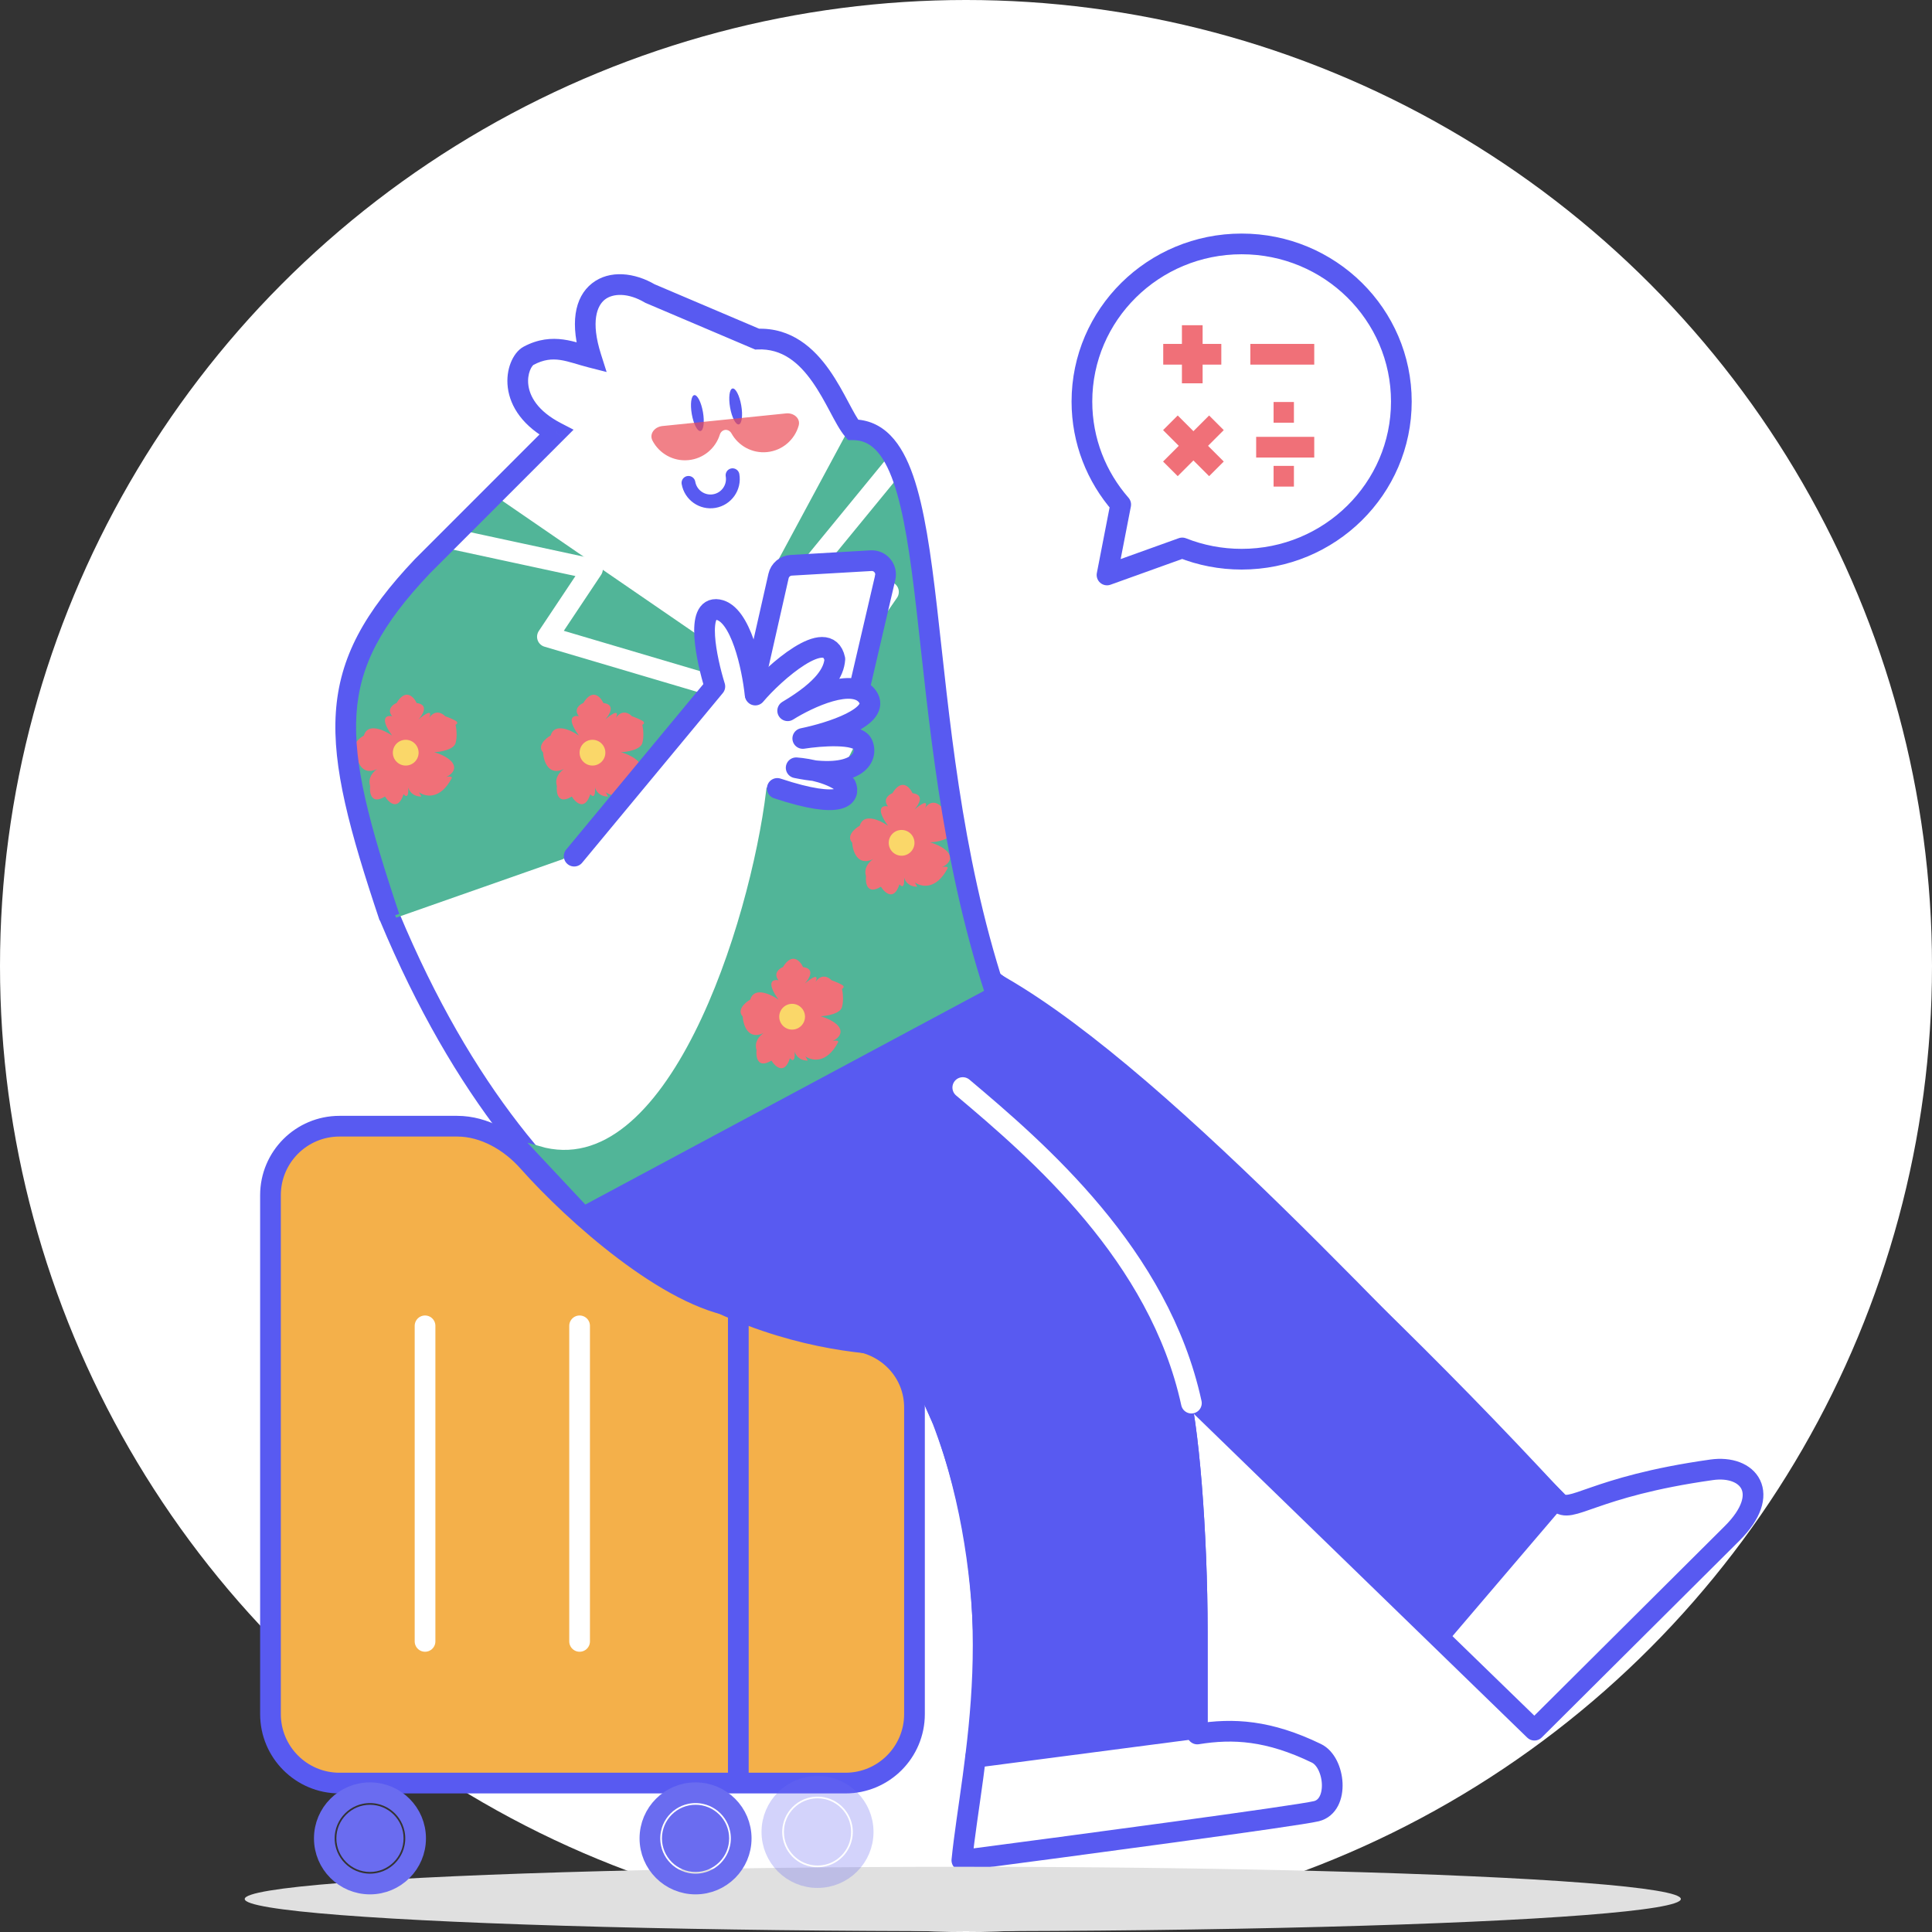 <svg width="280" height="280" viewBox="0 0 280 280" fill="none" xmlns="http://www.w3.org/2000/svg">
<rect x="0" y="0" width="280" height="280" fill="#333333" stroke="none"/>
<circle cx="140" cy="140" r="140" fill="white"/>
<path d="M49.2 163.217H66.256C70.171 163.217 73.931 165.406 76.531 168.335C83.25 175.906 97.012 188.147 107.003 189.45C115.26 192.642 119.994 193.744 123.986 194.327C128.885 195.043 132.534 199.037 132.534 203.987V248.417C132.534 253.94 128.056 258.417 122.534 258.417H107.003H49.2C43.677 258.417 39.2 253.94 39.2 248.417V173.217C39.2 167.694 43.677 163.217 49.2 163.217Z" fill="#F4B04A"/>
<path d="M107.003 258.417H49.2C43.677 258.417 39.2 253.94 39.2 248.417V173.217C39.2 167.694 43.677 163.217 49.2 163.217H66.256C70.171 163.217 73.931 165.406 76.531 168.335C83.25 175.906 97.012 188.147 107.003 189.45M107.003 258.417V189.45M107.003 258.417H122.534C128.056 258.417 132.534 253.94 132.534 248.417V203.987C132.534 199.037 128.885 195.043 123.986 194.327C119.994 193.744 115.26 192.642 107.003 189.45" stroke="#585AF1" stroke-width="3"/>
<path d="M61.6 192.15V237.883" stroke="white" stroke-width="3" stroke-linecap="round"/>
<path d="M84 192.15V237.883" stroke="white" stroke-width="3" stroke-linecap="round"/>
<path d="M142.77 141.736C166.358 154.035 203.003 194.984 225.749 217.626C227.714 219.582 230.533 215.483 248.073 213.014C253.4 212.263 256.87 216.417 251.022 222.238C241.249 231.965 227.855 245.298 222.379 250.749L170.57 200.435M170.57 200.435C172.255 206.026 173.518 222.238 173.518 236.493V251.303C178.713 250.465 183.867 250.749 190.788 254.103C193.513 255.424 194.158 261.65 190.788 262.489C188.092 263.16 155.406 267.52 139.4 269.617C140.804 255.641 147 232.75 136.452 205.466L134.416 200.861C132.833 197.281 129.315 195.03 125.422 194.626C109.675 192.991 77.773 183.927 56.467 132.883M170.57 200.435C168.464 191.63 159.281 169.324 139.4 150.541" stroke="#585AF1" stroke-width="3" stroke-linecap="round" stroke-linejoin="round"/>
<circle cx="129.733" cy="102.683" r="2.667" fill="#F07078"/>
<circle cx="131.734" cy="104.684" r="2.667" fill="#F07078"/>
<circle cx="127.734" cy="104.684" r="2.667" fill="#F07078"/>
<circle cx="128.4" cy="107.35" r="2.667" fill="#F07078"/>
<circle cx="131.066" cy="107.35" r="2.667" fill="#F07078"/>
<circle cx="129.733" cy="105.35" r="1.333" fill="#FAD769"/>
<ellipse cx="139.533" cy="275.216" rx="104.067" ry="4.667" fill="#E0E0E0"/>
<g opacity="0.3">
<circle cx="118.481" cy="265.498" r="6.615" stroke="#6A6CF0" stroke-width="3"/>
<circle cx="118.482" cy="265.497" r="4.869" fill="#6A6CF0"/>
</g>
<circle cx="53.618" cy="266.431" r="6.615" stroke="#6A6CF0" stroke-width="3"/>
<circle cx="100.805" cy="266.431" r="6.615" stroke="#6A6CF0" stroke-width="3"/>
<circle cx="100.805" cy="266.43" r="4.869" fill="#6A6CF0"/>
<circle cx="53.618" cy="266.431" r="4.869" fill="#6A6CF0"/>
<path d="M170.57 200.435C172.255 206.025 173.518 222.238 173.518 236.493V250.483L141.4 254.683C143.412 244.439 144.313 218.159 131.818 194.984C119.21 194.973 95.443 189.407 77.278 167.75C77.18 167.64 77.087 167.529 77 167.417C77.093 167.528 77.185 167.639 77.278 167.75C80.843 171.74 91.398 173.662 107.567 151.317L141.4 140.35C154.311 149.683 189.187 178.15 225.4 217.35L209.067 236.493L170.57 200.435Z" fill="#585AF1"/>
<path d="M170.57 200.435C172.255 206.025 173.518 222.238 173.518 236.493V250.483L141.4 254.683C143.412 244.439 144.313 218.159 131.818 194.984M170.57 200.435C168.464 191.63 159.281 169.324 139.4 150.54M170.57 200.435L209.067 236.493L225.4 217.35C189.187 178.15 154.311 149.683 141.4 140.35L107.567 151.317C90.953 174.277 80.267 171.617 77 167.417C95.2 189.35 119.146 194.973 131.818 194.984M136.452 205.466L131.818 194.984" stroke="#585AF1" stroke-width="3" stroke-linecap="round" stroke-linejoin="round"/>
<path d="M139.533 157.617C150.422 166.794 168 181.883 172.667 203.35" stroke="white" stroke-width="3" stroke-linecap="round"/>
<path d="M78.05 166.6C97.183 172.2 109.2 133.817 111.533 114.684L121.333 115.617L122.733 113.284V111.417L124.6 107.684L123.2 105.351L126 103.017L124.133 98.35L127.866 81.084L113.866 81.55L109.55 94.5L113.4 81.084L123.2 62.884C128.8 61.017 131.133 70.506 131.6 75.484C138.25 128.8 141.244 142.528 143.266 142.684L84.933 173.951L78.05 166.6Z" fill="#51B598" stroke="#51B598"/>
<path d="M124.601 119.667C125.146 117.766 127.554 118.875 128.69 119.667C126.812 117.05 127.908 116.707 128.69 116.863C127.903 115.866 128.791 115.175 129.334 114.954C130.667 112.773 131.833 114.046 132.25 114.954C134.037 115.172 133.171 116.629 132.515 117.33C134.423 115.741 134.345 116.512 134.067 117.097C134.946 115.85 135.973 116.421 136.377 116.863C136.882 117.045 137.93 117.463 138.081 117.681C138.233 117.899 138.018 118.057 137.892 118.109C138.006 118.59 138.165 119.792 137.892 120.758C137.619 121.724 135.708 122.043 134.787 122.082C135.557 122.29 137.195 122.939 137.589 123.874C137.983 124.809 137.046 125.458 136.529 125.665C137.347 125.51 137.4 125.73 137.324 125.86C135.658 129.038 133.474 128.535 132.591 127.886L132.931 128.509C131.629 128.509 131.126 127.626 131.038 127.184C131.129 128.805 130.621 128.509 130.356 128.158C129.569 130.62 128.236 129.418 127.668 128.509C125.668 129.724 125.396 128.002 125.509 126.99C125.157 125.829 125.86 124.985 126.524 124.525C124.311 125.571 123.584 123.423 123.502 122.121C122.624 121.155 123.868 120.083 124.601 119.667Z" fill="#F07078"/>
<circle cx="130.666" cy="122.15" r="1.867" fill="#FAD769"/>
<path d="M132.986 63.35L117.552 82.18L128.764 85.785L116.027 104.258" stroke="white" stroke-width="3" stroke-linecap="round" stroke-linejoin="round"/>
<ellipse rx="0.822" ry="2.641" transform="matrix(-0.985 0.171 0.171 0.985 101.068 59.867)" fill="#585AF1"/>
<ellipse rx="0.822" ry="2.641" transform="matrix(-0.985 0.171 0.171 0.985 106.618 58.905)" fill="#585AF1"/>
<path d="M99.777 69.98C100.083 71.744 101.761 72.926 103.525 72.62C105.289 72.314 106.471 70.636 106.165 68.872" stroke="#585AF1" stroke-width="2" stroke-linecap="round"/>
<path opacity="0.7" fill-rule="evenodd" clip-rule="evenodd" d="M99.803 66.682C97.579 66.91 95.535 65.726 94.562 63.856C94.052 62.876 94.884 61.86 95.983 61.747L104.535 60.873C104.535 60.873 104.535 60.873 104.535 60.873C104.535 60.873 104.535 60.873 104.535 60.873L107.484 60.571C107.484 60.571 107.484 60.571 107.484 60.571C107.484 60.572 107.484 60.572 107.484 60.572L113.929 59.913C115.028 59.8 116.049 60.627 115.748 61.69C115.173 63.718 113.412 65.291 111.187 65.519C109.011 65.741 107.008 64.613 106.011 62.813C105.829 62.484 105.481 62.267 105.107 62.305C104.733 62.344 104.436 62.627 104.324 62.985C103.713 64.95 101.979 66.46 99.803 66.682Z" fill="#EC4C56"/>
<path d="M179.948 81.044C192.732 81.044 203.095 70.815 203.095 58.197C203.095 45.579 192.732 35.35 179.948 35.35C167.163 35.35 156.8 45.579 156.8 58.197C156.8 63.902 158.918 69.119 162.421 73.123L160.437 83.329L171.34 79.412C174.001 80.465 176.906 81.044 179.948 81.044Z" stroke="#585AF1" stroke-width="3" stroke-linejoin="round"/>
<path d="M181.21 51.343H190.47" stroke="#F07078" stroke-width="3"/>
<path d="M168.584 51.343H177.002" stroke="#F07078" stroke-width="3"/>
<path d="M172.793 55.552V47.134" stroke="#F07078" stroke-width="3"/>
<path d="M169.622 67.948L176.294 61.275" stroke="#F07078" stroke-width="3"/>
<path d="M176.295 67.948L169.623 61.275" stroke="#F07078" stroke-width="3"/>
<path d="M182.053 64.811H190.47" stroke="#F07078" stroke-width="3"/>
<path d="M184.578 59.761H187.524" stroke="#F07078" stroke-width="3"/>
<path d="M184.578 69.02H187.524" stroke="#F07078" stroke-width="3"/>
<path d="M101.149 92.05L72.1 72.1C39.433 96.367 51.332 115.617 57.399 133L81.666 124.483L102.549 99.4L101.149 92.05Z" fill="#51B598"/>
<path d="M62.067 77.35L85.867 82.483L79.334 92.283L102.2 99.05" stroke="white" stroke-width="3" stroke-linecap="round" stroke-linejoin="round"/>
<path d="M79.8 106.6C80.346 104.7 82.754 105.808 83.89 106.6C82.012 103.983 83.107 103.64 83.89 103.796C83.102 102.799 83.991 102.108 84.534 101.887C85.867 99.706 87.033 100.979 87.45 101.887C89.237 102.106 88.371 103.562 87.715 104.263C89.623 102.674 89.545 103.445 89.267 104.03C90.146 102.783 91.173 103.355 91.577 103.796C92.082 103.978 93.13 104.396 93.281 104.614C93.433 104.832 93.218 104.99 93.092 105.042C93.205 105.523 93.364 106.725 93.092 107.691C92.819 108.657 90.908 108.976 89.987 109.015C90.757 109.223 92.395 109.872 92.789 110.807C93.183 111.742 92.246 112.391 91.729 112.599C92.546 112.443 92.6 112.663 92.524 112.793C90.858 115.972 88.674 115.468 87.79 114.819L88.131 115.442C86.829 115.442 86.326 114.559 86.238 114.118C86.329 115.738 85.821 115.442 85.556 115.091C84.769 117.553 83.436 116.351 82.868 115.442C80.868 116.657 80.596 114.936 80.709 113.923C80.356 112.762 81.06 111.918 81.723 111.458C79.51 112.504 78.784 110.356 78.702 109.054C77.823 108.088 79.068 107.016 79.8 106.6Z" fill="#F07078"/>
<circle cx="85.866" cy="109.083" r="1.867" fill="#FAD769"/>
<path d="M108.734 144.867C109.279 142.967 111.688 144.075 112.824 144.867C110.945 142.25 112.041 141.907 112.824 142.063C112.036 141.066 112.925 140.375 113.467 140.155C114.8 137.973 115.967 139.246 116.383 140.155C118.17 140.373 117.305 141.829 116.648 142.53C118.557 140.941 118.478 141.713 118.201 142.297C119.079 141.05 120.107 141.622 120.511 142.063C121.016 142.245 122.063 142.663 122.215 142.881C122.366 143.099 122.152 143.258 122.025 143.309C122.139 143.79 122.298 144.992 122.025 145.958C121.753 146.924 119.842 147.243 118.92 147.282C119.69 147.49 121.329 148.139 121.722 149.074C122.116 150.009 121.18 150.658 120.662 150.866C121.48 150.71 121.533 150.931 121.457 151.06C119.791 154.239 117.607 153.735 116.724 153.086L117.065 153.709C115.762 153.709 115.26 152.826 115.171 152.385C115.262 154.005 114.755 153.709 114.49 153.358C113.702 155.82 112.369 154.618 111.801 153.709C109.802 154.924 109.529 153.203 109.643 152.19C109.29 151.029 109.994 150.185 110.657 149.725C108.444 150.771 107.718 148.623 107.636 147.321C106.757 146.355 108.002 145.283 108.734 144.867Z" fill="#F07078"/>
<circle cx="114.8" cy="147.35" r="1.867" fill="#FAD769"/>
<path d="M52.734 106.6C53.279 104.7 55.688 105.808 56.824 106.6C54.945 103.983 56.041 103.64 56.824 103.796C56.036 102.799 56.925 102.108 57.467 101.887C58.8 99.706 59.967 100.979 60.383 101.887C62.17 102.106 61.305 103.562 60.648 104.263C62.557 102.674 62.478 103.445 62.201 104.03C63.079 102.783 64.107 103.355 64.511 103.796C65.016 103.978 66.063 104.396 66.215 104.614C66.366 104.832 66.152 104.99 66.025 105.042C66.139 105.523 66.298 106.725 66.025 107.691C65.753 108.657 63.842 108.976 62.92 109.015C63.69 109.223 65.329 109.872 65.722 110.807C66.116 111.742 65.18 112.391 64.662 112.599C65.48 112.443 65.533 112.663 65.457 112.793C63.791 115.972 61.608 115.468 60.724 114.819L61.065 115.442C59.762 115.442 59.26 114.559 59.171 114.118C59.262 115.738 58.755 115.442 58.49 115.091C57.702 117.553 56.369 116.351 55.801 115.442C53.802 116.657 53.529 114.936 53.643 113.923C53.29 112.762 53.994 111.918 54.657 111.458C52.444 112.504 51.718 110.356 51.636 109.054C50.757 108.088 52.002 107.016 52.734 106.6Z" fill="#F07078"/>
<circle cx="58.8" cy="109.084" r="1.867" fill="#FAD769"/>
<path d="M124.567 99.705L128.292 83.707C128.595 82.406 127.562 81.18 126.229 81.257L114.666 81.925C113.776 81.977 113.028 82.611 112.831 83.481L109.529 98.069" stroke="#585AF1" stroke-width="3" stroke-linecap="round" stroke-linejoin="round"/>
<path d="M83.213 124.079L103.6 99.487C102.377 95.548 100.756 87.808 104.06 88.355C107.365 88.901 109.016 96.748 109.428 100.603" stroke="#585AF1" stroke-width="3" stroke-linecap="round" stroke-linejoin="round"/>
<path d="M109.462 100.732C112.185 97.485 119.948 90.628 120.992 95.528C120.86 97.372 119.595 99.78 114.155 103.008C117.162 101.119 123.689 98.066 125.731 100.958C127.774 103.851 120.324 106.206 116.343 107.022C118.908 106.62 124.226 106.209 124.985 107.782C125.934 109.748 124.171 113.079 115.386 111.273C117.049 111.39 120.816 112.063 122.578 113.82C123.25 115.288 122.205 117.433 112.651 114.265" stroke="#585AF1" stroke-width="3" stroke-linecap="round" stroke-linejoin="round"/>
<path d="M123.611 62.284L123.608 63.784L122.917 63.783L122.469 63.257L123.611 62.284ZM109.732 49.148L109.798 50.646L109.458 50.661L109.145 50.528L109.732 49.148ZM94.197 42.542L93.61 43.923L93.519 43.884L93.433 43.834L94.197 42.542ZM85.669 51.793L87.099 51.339L87.917 53.915L85.299 53.247L85.669 51.793ZM76.607 51.561L75.902 50.237L76.607 51.561ZM80.615 62.662L81.305 61.331L83.124 62.274L81.675 63.723L80.615 62.662ZM61.211 82.071L60.122 81.04L60.136 81.025L60.15 81.011L61.211 82.071ZM145.626 143.15C145.884 143.938 145.454 144.785 144.667 145.042C143.879 145.3 143.032 144.87 142.775 144.083L145.626 143.15ZM122.469 63.257C121.727 62.386 121.003 60.999 120.298 59.676C119.55 58.274 118.737 56.764 117.752 55.363C115.778 52.554 113.337 50.49 109.798 50.646L109.665 47.649C114.721 47.425 118 50.498 120.207 53.638C121.312 55.21 122.205 56.876 122.945 58.265C123.728 59.733 124.275 60.751 124.752 61.311L122.469 63.257ZM109.145 50.528L93.61 43.923L94.784 41.162L110.319 47.767L109.145 50.528ZM93.433 43.834C91.037 42.417 88.839 42.492 87.662 43.414C86.554 44.282 85.575 46.544 87.099 51.339L84.24 52.248C82.586 47.045 83.198 43.101 85.811 41.053C88.356 39.059 92.01 39.507 94.96 41.251L93.433 43.834ZM85.299 53.247C82.135 52.44 80.251 51.318 77.313 52.884L75.902 50.237C80.146 47.974 83.588 49.715 86.04 50.34L85.299 53.247ZM77.313 52.884C77.33 52.875 77.261 52.911 77.145 53.062C77.036 53.204 76.914 53.413 76.807 53.686C76.593 54.234 76.468 54.97 76.572 55.799C76.771 57.387 77.849 59.539 81.305 61.331L79.924 63.994C75.756 61.834 73.939 58.91 73.595 56.173C73.428 54.84 73.619 53.6 74.013 52.594C74.385 51.642 75.018 50.708 75.902 50.237L77.313 52.884ZM81.675 63.723L62.272 83.132L60.15 81.011L79.554 61.602L81.675 63.723ZM62.3 83.103C55.261 90.536 52.129 96.401 51.664 103.469C51.19 110.685 53.47 119.341 57.857 132.441L55.012 133.394C50.649 120.365 48.152 111.165 48.671 103.272C49.2 95.233 52.831 88.739 60.122 81.04L62.3 83.103ZM123.613 60.784C125.792 60.787 127.605 61.62 129.061 63.108C130.473 64.551 131.515 66.568 132.336 68.93C133.974 73.639 134.907 80.252 135.79 87.91C137.572 103.352 139.2 123.495 145.626 143.15L142.775 144.083C136.231 124.069 134.575 103.556 132.81 88.254C131.92 80.539 131.013 74.259 129.503 69.915C128.749 67.749 127.89 66.2 126.917 65.207C125.989 64.259 124.934 63.786 123.608 63.784L123.613 60.784Z" fill="#585AF1"/>
</svg>
